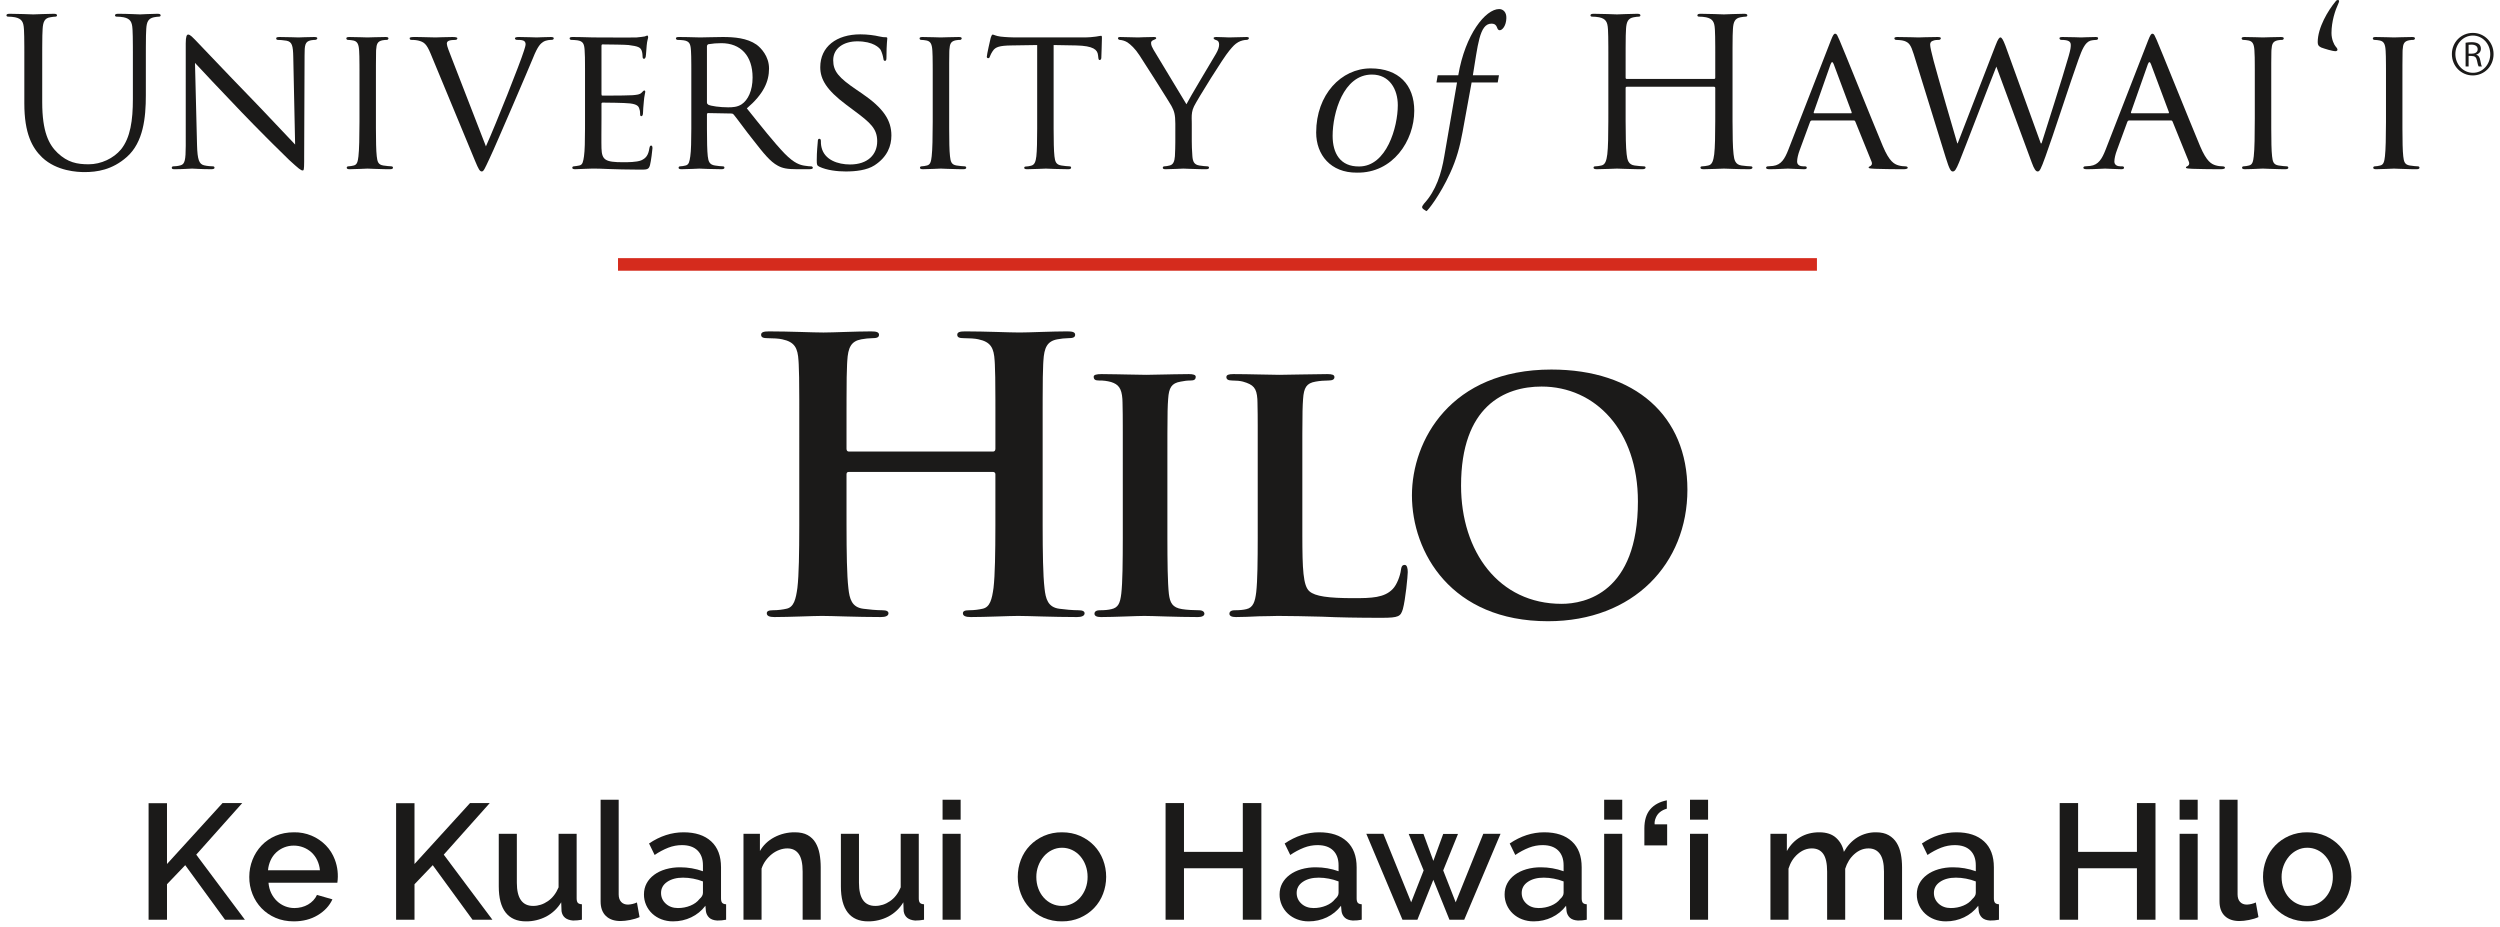 <svg width="213" height="79" xmlns="http://www.w3.org/2000/svg" viewBox="0 0 213 79"><title>University of Hawaiʻi at Hilo, Ke Kulanui o Hawaiʻi ma Hilo</title><defs><clipPath id="hilo-haw-wordmark-c-cp-a"><path d="M213 0v79H0V0h213Z"/></clipPath><clipPath id="hilo-haw-wordmark-c-cp-b"><path d="M102.149 0v1.073H0V0h102.149Z"/></clipPath><clipPath id="hilo-haw-wordmark-c-cp-c"><path d="m2.252.052.043.001C2.452.053 3.503 0 4.029 0c.193 0 .28.035.28.14 0 .07-.07.105-.14.105-.123 0-.228.018-.438.053-.473.07-.613.385-.648.998-.022.348-.03.67-.033 1.516l-.001.302v.168l-.001 4.25c0 2.522.56 3.609 1.314 4.327.858.806 1.646.964 2.645.964 1.068 0 2.119-.509 2.75-1.262.806-.998 1.016-2.487 1.016-4.292V3.282l-.001-.168v-.302c-.004-.753-.01-1.09-.027-1.4l-.007-.116c-.035-.595-.175-.876-.753-.998a3.28 3.28 0 0 0-.596-.053c-.07 0-.14-.035-.14-.105 0-.105.087-.14.28-.14.788 0 1.752.053 1.857.053.123 0 .946-.053 1.471-.053.193 0 .281.035.281.14 0 .07-.07.105-.14.105-.123 0-.228.018-.438.053-.473.105-.613.385-.648.998-.022.348-.03.67-.033 1.516l-.001.302v.168l-.001 3.672c0 1.892-.211 3.994-1.612 5.238-1.261 1.121-2.575 1.296-3.609 1.296-.595 0-2.364-.071-3.608-1.243-.859-.824-1.524-2.05-1.524-4.608V3.282l-.001-.168v-.302c-.004-.753-.01-1.09-.027-1.4l-.007-.116C1.454.701 1.313.42.736.298A3.28 3.28 0 0 0 .14.245C.07.245 0 .21 0 .14 0 .035.087 0 .28 0c.735 0 1.716.046 1.972.052Z"/></clipPath><clipPath id="hilo-haw-wordmark-c-cp-d"><path d="M1.401 0c.175 0 .438.297.595.454.246.245 2.488 2.628 4.87 5.08l.575.598.382.4c1.203 1.26 2.313 2.45 2.687 2.839l-.158-7.463C10.335.945 10.247.612 9.774.524c-.28-.052-.63-.07-.753-.07-.105 0-.123-.087-.123-.14 0-.087.123-.105.298-.105.701 0 1.437.036 1.612.036.175 0 .683-.036 1.313-.036.158 0 .281.018.281.105 0 .053-.07.14-.175.14-.07 0-.193 0-.368.035-.509.106-.543.404-.543 1.297l-.035 8.723v.31c-.005.69-.03.759-.123.759-.157 0-.315-.123-1.174-.911a94.351 94.351 0 0 1-1.379-1.356l-.627-.627a156.653 156.653 0 0 1-2.005-2.046C4.186 4.764 2.452 2.941 1.979 2.416l.175 7.024c.035 1.227.176 1.595.596 1.7.28.07.63.088.771.088.07 0 .122.052.122.122 0 .088-.105.123-.28.123-.876 0-1.489-.053-1.629-.053-.14 0-.788.053-1.489.053-.158 0-.245-.018-.245-.123 0-.07.052-.122.122-.122.123 0 .403-.018.631-.088.365-.1.432-.466.438-1.652V.752c0-.595.087-.752.21-.752Z"/></clipPath><clipPath id="hilo-haw-wordmark-c-cp-e"><path d="M1.804.036C1.873.036 2.872 0 3.345 0c.176 0 .245.036.245.123 0 .053-.069.122-.122.122-.105 0-.211 0-.386.035-.42.088-.508.298-.543.824l-.002.054-.003.11c-.007.244-.01.53-.011 1.103l-.001 1.68V7.821c.003 1.03.015 1.857.07 2.339.052.438.105.718.56.788.228.035.561.071.701.071.087 0 .123.07.123.122 0 .07-.07.123-.246.123h-.162l-.328-.005c-.655-.012-1.277-.043-1.412-.047l-.024-.001c-.088 0-1.051.053-1.524.053-.158 0-.246-.035-.246-.123 0-.052.035-.122.123-.122.14 0 .333-.036.473-.071.298-.07.35-.35.403-.788.065-.57.085-1.622.088-2.92V2.816l-.001-.16-.001-.284c-.003-.617-.01-.901-.026-1.158l-.007-.109C1.05.596.928.368.595.298A2.766 2.766 0 0 0 .122.245C.052.245 0 .176 0 .123 0 .036.069 0 .245 0c.508 0 1.471.036 1.559.036Z"/></clipPath><clipPath id="hilo-haw-wordmark-c-cp-f"><path d="m.575 0 .35.005c.582.01 1.134.031 1.282.031C2.365.036 3.048 0 3.644 0c.28 0 .42.036.42.105 0 .071-.053.14-.158.14-.175 0-.42.018-.56.07-.158.071-.176.159-.176.263 0 .193.193.649.421 1.244l2.908 7.497c.893-1.997 2.908-7.077 3.24-8.145.071-.228.14-.438.14-.561 0-.123-.052-.262-.21-.315-.175-.053-.35-.053-.525-.053-.088 0-.175-.052-.175-.122 0-.087.105-.123.35-.123.613 0 1.314.036 1.507.036.087 0 .753-.036 1.208-.036.158 0 .245.036.245.105 0 .071-.052.14-.175.14-.105 0-.455 0-.735.176-.211.14-.456.35-.859 1.366-.175.42-.928 2.207-1.717 4.028-.945 2.173-1.628 3.785-1.979 4.52-.42.894-.508 1.121-.666 1.121-.175 0-.28-.192-.578-.91L1.787 1.419C1.437.578 1.226.421.718.298.473.245.21.245.123.245.035.245 0 .158 0 .105 0 .018.158 0 .403 0h.172Z"/></clipPath><clipPath id="hilo-haw-wordmark-c-cp-g"><path d="M6.622 0c.052 0 .07.07.07.14 0 .105-.088.28-.123.701-.017.139-.052.805-.087.98-.018.071-.07.158-.14.158-.088 0-.123-.07-.123-.193 0-.104-.017-.35-.088-.525-.105-.245-.262-.351-1.103-.455-.23-.032-1.627-.048-2.09-.052L2.803.753c-.07 0-.087.053-.087.157v4.047c0 .105 0 .157.087.157h.558c.685-.003 1.77-.01 2.017-.034.368-.035.596-.053.753-.211.106-.104.176-.192.228-.192.053 0 .088.035.088.123 0 .087-.088.332-.123.823-.035.298-.07.858-.07.963 0 .123-.035.28-.14.28-.07 0-.105-.053-.105-.14 0-.14 0-.297-.07-.491-.053-.21-.193-.384-.789-.455-.42-.053-2.067-.07-2.329-.07-.088 0-.105.053-.105.105v1.244l-.005 1.028-.002.427v.59c0 .234.002.416.007.495.034.999.315 1.191 1.839 1.191.403 0 1.138 0 1.541-.157.403-.176.613-.439.701-1.034.035-.175.07-.228.158-.228.087 0 .105.123.105.228 0 .105-.123 1.121-.21 1.436-.105.386-.263.386-.859.386-1.156 0-2.049-.035-2.68-.053-.648-.035-1.051-.035-1.278-.035h-.139c-.125.003-.319.007-.527.018a17.82 17.82 0 0 1-.893.035c-.158 0-.246-.035-.246-.123 0-.052.035-.122.123-.122.14 0 .333-.053.473-.071.298-.052.333-.35.402-.788.07-.482.084-1.31.087-2.339l.001-.58V2.937l-.001-.16-.001-.284a17.286 17.286 0 0 0-.033-1.267C1.244.718 1.157.473.648.402A5.082 5.082 0 0 0 .123.367C.071.367 0 .298 0 .245 0 .158.071.122.246.122c.14 0 .292.001.446.004l.309.005c.51.011.973.027 1.032.027h.174C2.569.16 3.429.165 4.21.166h.792c.353 0 .62-.003.708-.007.298-.018.578-.071.701-.088.07-.018.14-.07.21-.07Z"/></clipPath><clipPath id="hilo-haw-wordmark-c-cp-h"><path d="m.695.004.315.005c.52.011.999.027 1.057.027C2.225.036 3.521 0 3.994 0c.981 0 2.067.088 2.873.648.385.281 1.068.998 1.068 2.033 0 1.103-.455 2.172-1.891 3.398 1.261 1.576 2.329 2.925 3.223 3.854.823.84 1.331.98 1.716 1.033.298.053.456.053.543.053.088 0 .141.07.141.122 0 .088-.088.123-.369.123h-.963c-.876 0-1.261-.088-1.647-.298-.665-.351-1.225-1.069-2.102-2.19-.647-.805-1.331-1.769-1.664-2.172-.07-.07-.105-.087-.21-.087L2.75 6.481c-.07 0-.105.036-.105.123v1.232c.003 1.025.015 1.842.07 2.324.053.438.141.718.613.788.211.035.543.071.683.071.106 0 .123.07.123.122 0 .07-.07.123-.245.123-.788 0-1.7-.047-1.868-.052l-.024-.001c-.017 0-1.051.053-1.524.053-.158 0-.245-.035-.245-.123 0-.052.035-.122.123-.122.139 0 .332-.036.472-.071.298-.07.333-.35.403-.788.07-.482.084-1.31.087-2.339V2.655l-.001-.284c-.003-.617-.01-.901-.026-1.158l-.007-.109C1.244.596 1.156.351.648.28A5.101 5.101 0 0 0 .123.245C.07.245 0 .176 0 .123 0 .036.07 0 .245 0c.14 0 .294.001.45.004Zm3.176.521a6.7 6.7 0 0 0-1.103.088c-.07.035-.123.088-.123.175V5.57c0 .088.035.141.105.194.228.122 1.016.227 1.699.227.368 0 .789-.017 1.157-.262.525-.351.928-1.139.928-2.278 0-1.856-1.016-2.926-2.663-2.926Z"/></clipPath><clipPath id="hilo-haw-wordmark-c-cp-i"><path d="M3.714 0c.613 0 1.226.087 1.594.175.298.07.421.07.543.07.123 0 .158.018.158.105 0 .023-.008.093-.018.214l-.014.17c-.018.258-.038.65-.038 1.192 0 .228-.018.333-.123.333s-.123-.07-.14-.192a2.755 2.755 0 0 0-.228-.736c-.105-.175-.613-.736-1.997-.736-1.121 0-2.05.561-2.05 1.611 0 .947.474 1.49 1.998 2.523l.438.298c1.874 1.279 2.522 2.312 2.522 3.591 0 .876-.333 1.822-1.437 2.54-.648.421-1.611.525-2.452.525-.718 0-1.612-.104-2.242-.402-.21-.106-.228-.158-.228-.561 0-.736.07-1.331.088-1.577 0-.157.035-.245.122-.245.088 0 .141.053.141.176 0 .122 0 .332.052.543.245 1.086 1.402 1.47 2.435 1.47 1.524 0 2.312-.857 2.312-1.978 0-1.069-.578-1.577-1.944-2.593l-.701-.525C.841 4.747.298 3.835.298 2.802.298 1.05 1.682 0 3.714 0Z"/></clipPath><clipPath id="hilo-haw-wordmark-c-cp-j"><path d="M1.804.036C1.874.036 2.872 0 3.346 0c.174 0 .245.036.245.123 0 .053-.071.122-.123.122-.105 0-.21 0-.385.035-.42.088-.508.298-.543.824l-.006.165c-.005.206-.009.442-.01.857l-.001.245V7.82c.002 1.03.014 1.857.069 2.339.053.438.105.718.561.788.228.035.56.071.7.071.088 0 .123.07.123.122 0 .07-.07.123-.245.123h-.162l-.329-.005c-.655-.012-1.276-.043-1.412-.047l-.024-.001c-.088 0-1.051.053-1.524.053-.158 0-.246-.035-.246-.123 0-.052.036-.122.123-.122a2.2 2.2 0 0 0 .473-.071c.298-.07.351-.35.403-.788.065-.57.085-1.622.088-2.92V2.816l-.001-.16-.001-.284c-.003-.617-.01-.901-.026-1.158l-.007-.109C1.051.596.928.368.595.298A2.766 2.766 0 0 0 .122.245C.052.245 0 .176 0 .123 0 .036.07 0 .245 0c.508 0 1.471.036 1.559.036Z"/></clipPath><clipPath id="hilo-haw-wordmark-c-cp-k"><path d="M.491 0c.105 0 .263.122.683.174.438.053 1.033.071 1.209.071h5.816c.507 0 .858-.036 1.103-.071.228-.035.368-.069.438-.069s.07.087.07.175c0 .454-.052 1.524-.052 1.699 0 .122-.071.192-.14.192-.071 0-.106-.053-.123-.263l-.018-.157C9.425 1.295 9.092.963 7.62.928L5.694.893V8.03c.003 1.03.015 1.857.07 2.339.052.438.122.718.595.788.21.035.561.071.701.071.105 0 .123.07.123.122 0 .07-.07.123-.246.123-.784 0-1.69-.046-1.88-.052l-.029-.001c-.07 0-1.139.053-1.594.053-.175 0-.245-.035-.245-.123 0-.052.034-.105.122-.105.141 0 .315-.035.456-.07.315-.07.402-.368.455-.806.055-.482.067-1.31.07-2.339V.893L2.068.928C1.104.945.736 1.05.509 1.4c-.176.263-.193.369-.246.473-.035.123-.087.141-.157.141A.117.117 0 0 1 0 1.891C0 1.733.298.402.333.28.351.192.438 0 .491 0Z"/></clipPath><clipPath id="hilo-haw-wordmark-c-cp-l"><path d="M1.717.036C1.822.036 2.452 0 3.048 0c.175 0 .21.036.21.105 0 .053-.105.105-.245.158-.123.052-.193.123-.193.245 0 .211.105.386.21.578l2.803 4.643c.145-.29.628-1.116 1.136-1.974l.277-.467c.507-.853.981-1.644 1.11-1.869.192-.333.262-.578.262-.771 0-.21-.07-.333-.245-.385-.14-.035-.227-.105-.227-.175 0-.052.087-.088.245-.088.403 0 .946.036 1.068.036.106 0 1.209-.036 1.506-.036.106 0 .193.036.193.088 0 .07-.069.157-.193.157-.174 0-.472.053-.717.193-.298.175-.438.333-.771.736-.508.596-2.68 4.098-2.995 4.729-.175.35-.203.678-.201 1.002l.006.325.002.163v1.468c.002.307.01.809.052 1.299.035.438.141.718.596.788.21.035.56.071.701.071.087 0 .122.07.122.122 0 .07-.088.123-.245.123h-.162l-.329-.005c-.656-.012-1.279-.043-1.427-.047l-.027-.001c-.069 0-1.05.053-1.506.053-.175 0-.245-.035-.245-.123 0-.052.035-.122.123-.122.14 0 .315-.036.455-.071.315-.07.421-.35.455-.788.024-.43.032-.867.034-1.175l.001-.23V7.394c0-.806-.105-1.104-.332-1.525-.061-.114-.613-.998-1.216-1.953l-.26-.411c-.52-.823-1.032-1.624-1.257-1.962C1.454.981 1.086.648.806.456A1.51 1.51 0 0 0 .158.245C.07.245 0 .176 0 .105 0 .036.053 0 .193 0 .49 0 1.647.036 1.717.036Z"/></clipPath><clipPath id="hilo-haw-wordmark-c-cp-m"><path d="M4.643 0c2.382 0 3.714 1.401 3.714 3.609 0 2.557-1.822 5.325-4.888 5.273C1.227 8.899 0 7.357 0 5.466 0 2.225 2.138 0 4.643 0Zm.105.526c-2.435 0-3.346 3.276-3.346 5.22 0 1.489.648 2.628 2.259 2.61 2.348 0 3.294-3.363 3.294-5.22 0-1.349-.701-2.61-2.207-2.61Z"/></clipPath><clipPath id="hilo-haw-wordmark-c-cp-n"><path d="M6.568 0c.332 0 .63.263.612.771-.017.666-.35 1.033-.56 1.033-.332 0-.105-.56-.718-.56-1.033 0-1.156 1.926-1.576 4.397H6.55l-.106.612H4.22l-.771 4.222c-.23 1.261-.525 2.347-1.07 3.521C1.524 15.87.47 17.201.368 17.219c-.456-.263-.438-.333-.211-.63 1.034-1.121 1.489-2.575 1.734-4.047l1.086-6.289H1.225l.105-.612h1.752C3.678 2.137 5.412 0 6.568 0Z"/></clipPath><clipPath id="hilo-haw-wordmark-c-cp-o"><path d="m2.231.052.028.001C2.347.053 3.451 0 3.976 0c.193 0 .28.035.28.14 0 .07-.069.105-.139.105-.123 0-.228.018-.439.053-.472.087-.612.385-.647.998-.022.348-.03.67-.033 1.516l-.001.302v.168l-.001 2.166c0 .088.052.104.104.104h7.428c.053 0 .105-.016.105-.104V3.282l-.001-.168v-.302c-.004-.753-.01-1.09-.027-1.4l-.007-.116c-.035-.595-.176-.876-.754-.998A3.257 3.257 0 0 0 9.25.245c-.071 0-.141-.035-.141-.105 0-.105.088-.14.28-.14.739 0 1.755.047 1.952.052l.028.001C11.457.053 12.56 0 13.085 0c.193 0 .281.035.281.14 0 .07-.071.105-.141.105-.122 0-.227.018-.437.053-.473.087-.614.385-.649.998-.022.348-.03.67-.033 1.516l-.001.302v6.019c.003 1.239.017 2.242.087 2.831.053.508.157.893.683.963.246.035.63.071.789.071.104 0 .139.052.139.105 0 .087-.087.14-.28.14-.963 0-2.066-.053-2.154-.053-.088 0-1.192.053-1.717.053-.193 0-.28-.035-.28-.14 0-.053.035-.105.14-.105.157 0 .367-.036.526-.071.349-.07.437-.455.507-.963.07-.589.084-1.592.087-2.83l.001-.639V6.324c0-.071-.052-.106-.105-.106H3.1c-.052 0-.104.018-.104.106v2.81c.003 1.238.017 2.241.087 2.83.052.508.158.893.683.963.245.035.631.071.788.071.106 0 .141.052.141.105 0 .087-.088.14-.28.14h-.171l-.346-.004c-.805-.013-1.567-.049-1.639-.049-.087 0-1.19.053-1.716.053-.193 0-.28-.035-.28-.14 0-.053.034-.105.14-.105.158 0 .368-.036.525-.071.351-.07.439-.455.508-.963.07-.589.084-1.592.087-2.83l.001-.639V3.282l-.001-.168v-.302c-.004-.753-.01-1.09-.027-1.4l-.007-.116C1.454.701 1.314.42.736.298A3.295 3.295 0 0 0 .14.245C.07.245 0 .21 0 .14 0 .035.087 0 .281 0c.739 0 1.754.047 1.95.052Z"/></clipPath><clipPath id="hilo-haw-wordmark-c-cp-p"><path d="M5.886 0c.158 0 .211.21.368.543.281.631 2.75 6.779 3.697 9.039.56 1.331.98 1.524 1.313 1.629.228.07.456.088.613.088.088 0 .193.035.193.122 0 .088-.175.123-.35.123h-.326a76.344 76.344 0 0 1-2.109-.035c-.298-.018-.543-.018-.543-.105 0-.07.035-.07.105-.105.087-.036.245-.159.14-.404L7.603 7.48c-.035-.07-.053-.088-.14-.088H3.907c-.07 0-.122.035-.158.122l-.876 2.383c-.139.368-.227.736-.227.998 0 .298.263.404.525.404h.141c.122 0 .157.052.157.122 0 .088-.088.123-.227.123-.369 0-1.209-.053-1.384-.053-.158 0-.929.053-1.56.053-.192 0-.298-.035-.298-.123 0-.07.071-.122.141-.122.105 0 .333-.018.455-.036.701-.087.999-.613 1.297-1.366L5.519.578C5.711.088 5.782 0 5.886 0Zm-.385 2.593L4.065 6.674c-.018.07 0 .105.053.105h3.118c.069 0 .069-.035.052-.105L5.764 2.593c-.088-.228-.176-.228-.263 0Z"/></clipPath><clipPath id="hilo-haw-wordmark-c-cp-q"><path d="M2.067.036C2.207.036 2.908 0 3.679 0c.21 0 .28.036.28.105 0 .088-.087.14-.157.14-.123 0-.368 0-.543.088-.106.035-.211.123-.211.315 0 .193.123.718.298 1.384.246.947 1.822 6.411 2.014 7.025h.036L8.619.719c.228-.596.332-.683.42-.683.106 0 .228.192.421.7l3.013 8.321h.07c.385-1.227 1.769-5.536 2.312-7.446.158-.56.175-.735.175-.927 0-.263-.123-.439-.823-.439-.088 0-.141-.087-.141-.14 0-.069.071-.105.263-.105.788 0 1.437.036 1.577.036.105 0 .771-.036 1.243-.036.141 0 .21.036.21.088 0 .07-.034.157-.139.157-.053 0-.351.018-.526.07-.456.159-.701.753-.999 1.577-.682 1.892-2.207 6.622-2.82 8.286-.402 1.103-.49 1.278-.665 1.278-.158 0-.298-.192-.508-.77L8.689 2.522c-.526 1.297-2.61 6.762-3.17 8.146-.263.631-.369.788-.543.788-.159 0-.281-.157-.596-1.173L1.647 1.454C1.401.666 1.244.474.841.333.631.263.245.245.141.245A.138.138 0 0 1 0 .105C0 .036.106 0 .245 0c.807 0 1.665.036 1.822.036Z"/></clipPath><clipPath id="hilo-haw-wordmark-c-cp-r"><path d="M5.885 0c.158 0 .21.21.369.543.28.631 2.75 6.779 3.695 9.039.56 1.331.981 1.524 1.314 1.629.228.07.455.088.613.088.088 0 .193.035.193.122 0 .088-.176.123-.351.123h-.326a76.342 76.342 0 0 1-2.108-.035c-.298-.018-.543-.018-.543-.105 0-.07.035-.07.104-.105.088-.036.246-.159.141-.404L7.602 7.48c-.035-.07-.053-.088-.14-.088H3.906c-.07 0-.123.035-.158.122l-.875 2.383c-.141.368-.229.736-.229.998 0 .298.263.404.527.404h.139c.123 0 .157.052.157.122 0 .088-.086.123-.227.123-.367 0-1.208-.053-1.384-.053-.157 0-.928.053-1.558.053-.194 0-.298-.035-.298-.123 0-.07.07-.122.139-.122a4.2 4.2 0 0 0 .456-.036c.701-.087.998-.613 1.296-1.366L5.517.578C5.71.088 5.78 0 5.885 0ZM5.5 2.593 4.063 6.674c-.017.07 0 .105.053.105h3.118c.07 0 .07-.035.053-.105L5.762 2.593c-.087-.228-.174-.228-.262 0Z"/></clipPath><clipPath id="hilo-haw-wordmark-c-cp-s"><path d="M1.805.036C1.874.036 2.873 0 3.346 0c.174 0 .245.036.245.123 0 .053-.071.122-.122.122-.106 0-.211 0-.386.035-.42.088-.508.298-.543.824l-.006.165c-.005.206-.009.442-.01.857l-.001.245V7.82c.002 1.03.014 1.857.07 2.339.052.438.104.718.56.788.228.035.561.071.7.071a.12.12 0 0 1 .124.122c0 .07-.071.123-.246.123h-.162l-.328-.005c-.655-.012-1.277-.043-1.412-.047l-.024-.001c-.047 0-.349.015-.69.03l-.299.011c-.198.007-.39.012-.536.012-.157 0-.245-.035-.245-.123 0-.052.035-.122.122-.122.141 0 .333-.036.474-.071.298-.07.35-.35.402-.788.07-.613.088-1.787.088-3.223V2.815l-.001-.16-.001-.284a17.286 17.286 0 0 0-.033-1.267C1.051.596.929.368.596.298A2.766 2.766 0 0 0 .123.245C.053.245 0 .176 0 .123 0 .036.07 0 .245 0c.508 0 1.472.036 1.56.036Z"/></clipPath><clipPath id="hilo-haw-wordmark-c-cp-t"><path d="M1.735 0c.035 0 .088.035.088.088 0 .053-.018.105-.071.228-.262.56-.578 1.506-.578 2.504 0 .543.228.999.351 1.139.139.158.157.211.157.298 0 .052-.087.105-.157.105-.28 0-.946-.21-1.227-.315C.088 3.941 0 3.854 0 3.591 0 2.348.894.876 1.507.141 1.578.035 1.647 0 1.735 0Z"/></clipPath><clipPath id="hilo-haw-wordmark-c-cp-u"><path d="M1.803.036C1.874.036 2.872 0 3.345 0c.175 0 .246.036.246.123 0 .053-.071.122-.123.122-.105 0-.21 0-.385.035-.421.088-.509.298-.544.824l-.002.054-.003.11c-.007.244-.01.53-.011 1.103l-.001 1.68V7.821c.003 1.03.015 1.857.07 2.339.052.438.105.718.56.788.228.035.561.071.701.071.087 0 .122.07.122.122 0 .07-.069.123-.245.123h-.162l-.328-.005c-.655-.012-1.276-.043-1.413-.047l-.024-.001c-.087 0-1.05.053-1.523.053-.158 0-.246-.035-.246-.123 0-.052.035-.122.123-.122.14 0 .333-.036.473-.071.297-.07.35-.35.403-.788.065-.57.085-1.622.088-2.92V2.816l-.001-.16-.001-.284c-.003-.617-.01-.901-.026-1.158l-.007-.109C1.051.596.927.368.594.298A2.746 2.746 0 0 0 .122.245C.051.245 0 .176 0 .123 0 .036.069 0 .245 0c.508 0 1.471.036 1.558.036Z"/></clipPath><clipPath id="hilo-haw-wordmark-c-cp-v"><path d="M1.789 0c.981 0 1.763.79 1.763 1.804 0 1.031-.782 1.82-1.772 1.82-.983 0-1.78-.789-1.78-1.82C0 .79.797 0 1.78 0Zm0 .226C.958.226.298.934.298 1.804c0 .885.66 1.595 1.498 1.595.822.007 1.474-.71 1.474-1.587C3.27.934 2.618.226 1.789.226ZM1.691.79c.282 0 .476.064.596.152.121.089.185.226.185.411 0 .273-.185.435-.394.5v.016c.177.032.298.193.346.492.048.314.097.435.137.499h-.274c-.048-.064-.104-.25-.152-.517-.057-.273-.185-.378-.467-.378h-.243v.895h-.257V.838C1.345.813 1.49.79 1.691.79Zm-.032.209c-.104 0-.177.008-.234.017v.756h.25c.275 0 .524-.105.524-.378 0-.194-.128-.395-.54-.395Z"/></clipPath><clipPath id="hilo-haw-wordmark-c-cp-w"><path d="M5.312.096C6.085.096 8.113 0 9.369 0c.451 0 .676.064.676.289 0 .226-.193.29-.579.29a5.66 5.66 0 0 0-.934.097c-.869.161-1.127.708-1.191 1.835l-.009.147-.008.147c-.032.621-.042 1.335-.046 3.012v.421l-.001.226-.001 2.53V10.012c0 .161.097.225.194.225h12.298c.097 0 .193-.064.193-.225v-3.55l-.001-.225v-.421c-.005-1.677-.015-2.39-.046-3.012l-.008-.147-.009-.147c-.064-1.095-.322-1.61-1.384-1.835-.258-.065-.805-.097-1.256-.097-.354 0-.547-.064-.547-.29 0-.225.225-.289.676-.289 1.738 0 3.767.096 4.636.096.773 0 2.801-.096 4.057-.096.451 0 .676.064.676.289 0 .226-.194.29-.58.29a5.66 5.66 0 0 0-.933.097c-.87.161-1.127.708-1.192 1.835l-.009.147-.008.147c-.03.621-.041 1.335-.045 3.012v.421l-.001.226v10.109c.004 2.279.028 4.188.16 5.32.096.901.29 1.61 1.256 1.739.45.064 1.158.128 1.642.128.354 0 .515.097.515.258 0 .225-.258.322-.644.322-2.093 0-4.121-.097-5.023-.097-.74 0-2.769.097-4.025.097-.45 0-.675-.097-.675-.322 0-.161.128-.258.515-.258.483 0 .869-.064 1.159-.128.644-.129.805-.838.934-1.772.13-1.105.155-3.01.159-5.287l.001-4.403c0-.129-.096-.193-.193-.193H7.47c-.097 0-.194.032-.194.193v3.234l.001 1.169c.004 2.279.028 4.188.16 5.32.096.901.29 1.61 1.256 1.739.45.064 1.159.128 1.642.128.354 0 .515.097.515.258 0 .225-.257.322-.644.322-2.093 0-4.121-.097-5.023-.097-.74 0-2.769.097-4.056.097-.419 0-.644-.097-.644-.322 0-.161.129-.258.515-.258.483 0 .869-.064 1.159-.128.644-.129.805-.838.934-1.772.132-1.105.156-3.01.16-5.287V5.817c-.005-1.677-.015-2.39-.047-3.012l-.008-.147a25.827 25.827 0 0 0-.009-.147C3.123 1.416 2.865.901 1.803.676 1.545.611.998.579.547.579.193.579 0 .515 0 .289 0 .064.225 0 .676 0c1.738 0 3.767.096 4.636.096Z"/></clipPath><clipPath id="hilo-haw-wordmark-c-cp-x"><path d="m2.056.019.616.013c.716.016 1.4.032 1.803.032.378 0 1.076-.018 1.811-.035L6.84.017C7.3.007 7.748 0 8.113 0c.354 0 .58.064.58.225 0 .258-.161.322-.451.322-.29 0-.515.032-.837.096-.773.129-.999.516-1.062 1.482-.045.603-.059 1.16-.063 2.835l-.001.424v.23l-.001 1.968v6.323c.003 2.118.02 3.848.128 4.833.097.74.29 1.159 1.127 1.288.387.065 1.031.096 1.449.096.322 0 .451.161.451.29 0 .193-.225.29-.547.29-1.868 0-3.799-.097-4.572-.097-.644 0-2.576.097-3.702.097-.355 0-.548-.097-.548-.29 0-.129.097-.29.451-.29.418 0 .74-.031.998-.096.58-.129.74-.515.837-1.32.11-.958.126-2.684.129-4.8V4.96l-.001-.196v-.36a74.946 74.946 0 0 0-.022-1.988L2.45 2.27l-.005-.145C2.382 1.191 2.093.869 1.481.676A3.606 3.606 0 0 0 .451.547C.161.547 0 .483 0 .225 0 .064.225 0 .676 0c.38 0 .87.008 1.38.019Z"/></clipPath><clipPath id="hilo-haw-wordmark-c-cp-y"><path d="M4.507.064C5.183.064 7.501 0 8.596 0c.419 0 .611.064.611.258 0 .193-.16.289-.515.289-.322 0-.772.032-1.094.096-.773.129-.998.516-1.063 1.482-.044.603-.058 1.16-.062 2.835l-.001.424v8.366c.005 2.845.06 4.3.61 4.762.483.419 1.578.58 3.768.58 1.512 0 2.607-.033 3.316-.773.354-.353.644-1.127.708-1.642.032-.257.097-.418.322-.418.193 0 .257.29.257.612 0 .321-.192 2.349-.418 3.155-.193.611-.322.74-1.804.74-2.028 0-3.669-.032-5.086-.096-1.416-.033-2.608-.065-3.767-.065-.322 0-.934.032-1.609.032-.677.033-1.385.065-1.964.065-.355 0-.548-.097-.548-.29 0-.129.097-.29.451-.29.418 0 .74-.031.998-.096.579-.129.74-.644.837-1.449.109-.976.126-2.66.128-4.667V4.404a77.287 77.287 0 0 0-.021-1.988l-.005-.146a36.338 36.338 0 0 0-.005-.145C2.575 1.191 2.317.901 1.416.643 1.19.579.837.547.482.547.161.547 0 .451 0 .258 0 .064.193 0 .611 0c1.32 0 3.123.064 3.896.064Z"/></clipPath><clipPath id="hilo-haw-wordmark-c-cp-z"><path d="M11.88 0c7.148 0 11.59 3.961 11.59 10.238 0 6.279-4.571 11.205-11.88 11.205C3.348 21.443 0 15.583 0 10.722 0 6.054 3.284 0 11.88 0Zm-.836 1.449c-3.156 0-6.859 1.674-6.859 8.436 0 5.634 3.22 10.077 8.565 10.077 1.996 0 6.503-.934 6.503-8.726 0-6.052-3.638-9.787-8.209-9.787Z"/></clipPath><clipPath id="hilo-haw-wordmark-c-cp-A"><path d="M7.98 0 4.06 4.396 8.204 9.94H6.51L3.122 5.292 1.568 6.916V9.94H0V.014h1.568v5.18L6.3 0h1.68Z"/></clipPath><clipPath id="hilo-haw-wordmark-c-cp-B"><path d="M3.808 0a3.699 3.699 0 0 1 2.73 1.127c.327.34.576.737.749 1.19a3.953 3.953 0 0 1 .217 1.981H1.638c.028.327.105.62.231.882.126.261.29.488.49.679a2.148 2.148 0 0 0 1.491.595c.205 0 .408-.026.609-.077.2-.051.385-.126.553-.224a1.96 1.96 0 0 0 .448-.357c.13-.14.233-.294.308-.462l1.316.378c-.252.55-.67 1.001-1.253 1.351-.583.35-1.262.525-2.037.525-.57 0-1.087-.1-1.554-.301a3.617 3.617 0 0 1-1.197-.819 3.692 3.692 0 0 1-.77-1.204A3.901 3.901 0 0 1 0 3.808c0-.513.091-1.001.273-1.463.182-.462.439-.868.77-1.218S1.773.502 2.24.301C2.707.101 3.23 0 3.808 0Zm-.014 1.134a2.185 2.185 0 0 0-1.498.581 2.105 2.105 0 0 0-.476.665 2.563 2.563 0 0 0-.224.854H6.02a2.463 2.463 0 0 0-.231-.854 2.2 2.2 0 0 0-.483-.665 2.239 2.239 0 0 0-1.512-.581Z"/></clipPath><clipPath id="hilo-haw-wordmark-c-cp-C"><path d="M7.98 0 4.06 4.396 8.204 9.94H6.51L3.122 5.292 1.568 6.916V9.94H0V.014h1.568v5.18L6.3 0h1.68Z"/></clipPath><clipPath id="hilo-haw-wordmark-c-cp-D"><path d="M1.54 0v4.172c0 1.316.462 1.974 1.386 1.974.448 0 .868-.135 1.26-.406.392-.27.695-.663.91-1.176V0h1.54v5.502c0 .177.033.303.098.378.065.075.182.117.35.126v1.316a4.253 4.253 0 0 1-.756.07c-.579-.047-.905-.313-.98-.798l-.028-.756a3.267 3.267 0 0 1-1.274 1.211 3.667 3.667 0 0 1-1.736.413c-.756 0-1.33-.25-1.722-.749C.196 6.213 0 5.469 0 4.48V0h1.54Z"/></clipPath><clipPath id="hilo-haw-wordmark-c-cp-E"><path d="M1.54 0v8.064c0 .27.07.483.21.637.14.154.336.231.588.231a2.038 2.038 0 0 0 .756-.182l.224 1.246c-.224.103-.49.184-.798.245-.308.06-.583.091-.826.091-.532 0-.947-.145-1.246-.434C.149 9.608 0 9.198 0 8.666V0h1.54Z"/></clipPath><clipPath id="hilo-haw-wordmark-c-cp-F"><path d="M3.374 0c1.008 0 1.792.257 2.352.77.56.513.84 1.25.84 2.212v2.646c0 .177.033.303.098.378.065.075.177.117.336.126v1.316a3.764 3.764 0 0 1-.756.07c-.299-.019-.525-.098-.679-.238a.928.928 0 0 1-.287-.56l-.042-.462c-.327.43-.73.758-1.211.987-.48.229-.996.343-1.547.343-.355 0-.684-.058-.987-.175a2.386 2.386 0 0 1-.784-.483 2.252 2.252 0 0 1-.518-.728A2.192 2.192 0 0 1 0 5.292c0-.345.075-.658.224-.938.15-.28.362-.523.637-.728.275-.205.602-.364.98-.476a4.4 4.4 0 0 1 1.253-.168 5.74 5.74 0 0 1 1.932.336v-.504c0-.541-.154-.964-.462-1.267-.308-.303-.751-.455-1.33-.455-.392 0-.777.072-1.155.217a5.843 5.843 0 0 0-1.169.623L.434.952C1.377.317 2.357 0 3.374 0Zm-.042 3.864c-.55 0-1.001.119-1.351.357-.35.238-.525.553-.525.945 0 .364.135.67.406.917.27.247.616.371 1.036.371.373 0 .726-.068 1.057-.203.331-.135.59-.324.777-.567.196-.168.294-.345.294-.532v-.966a4.655 4.655 0 0 0-.833-.238 4.597 4.597 0 0 0-.861-.084Z"/></clipPath><clipPath id="hilo-haw-wordmark-c-cp-G"><path d="M4.382 0c.439 0 .8.08 1.085.238.285.159.509.376.672.651.163.275.278.593.343.952.065.36.098.74.098 1.141v4.466H5.04V3.346c0-.69-.112-1.192-.336-1.505-.224-.313-.546-.469-.966-.469-.224 0-.45.042-.679.126a2.322 2.322 0 0 0-.637.357 2.78 2.78 0 0 0-.525.546c-.154.21-.273.441-.357.693v4.354H0V.126h1.4v1.47c.28-.495.686-.884 1.218-1.169A3.68 3.68 0 0 1 4.382 0Z"/></clipPath><clipPath id="hilo-haw-wordmark-c-cp-H"><path d="M1.54 0v4.172c0 1.316.462 1.974 1.386 1.974.448 0 .868-.135 1.26-.406.392-.27.695-.663.91-1.176V0h1.54v5.502c0 .177.033.303.098.378.065.075.182.117.35.126v1.316a4.253 4.253 0 0 1-.756.07c-.579-.047-.905-.313-.98-.798l-.028-.756a3.267 3.267 0 0 1-1.274 1.211 3.667 3.667 0 0 1-1.736.413c-.756 0-1.33-.25-1.722-.749C.196 6.213 0 5.469 0 4.48V0h1.54Z"/></clipPath><clipPath id="hilo-haw-wordmark-c-cp-I"><path d="M1.54 2.898v7.322H0V2.898h1.54ZM1.54 0v1.694H0V0h1.54Z"/></clipPath><clipPath id="hilo-haw-wordmark-c-cp-J"><path d="M3.766 0c.57 0 1.085.103 1.547.308.462.205.859.48 1.19.826.331.345.586.749.763 1.211.177.462.266.945.266 1.449 0 .504-.089.987-.266 1.449a3.584 3.584 0 0 1-.763 1.211c-.331.345-.728.62-1.19.826a3.768 3.768 0 0 1-1.547.308 3.804 3.804 0 0 1-1.561-.308 3.644 3.644 0 0 1-1.183-.826 3.64 3.64 0 0 1-.756-1.211A4.009 4.009 0 0 1 0 3.794c0-.504.089-.987.266-1.449.177-.462.432-.866.763-1.211.331-.345.728-.62 1.19-.826A3.768 3.768 0 0 1 3.766 0Zm0 1.316c-.299 0-.581.065-.847.196-.266.13-.497.308-.693.532a2.687 2.687 0 0 0-.644 1.764c0 .355.056.681.168.98.112.299.266.558.462.777.196.22.427.392.693.518.266.126.553.189.861.189.308 0 .595-.063.861-.189s.497-.301.693-.525c.196-.224.35-.485.462-.784a2.77 2.77 0 0 0 .168-.98c0-.345-.056-.67-.168-.973a2.505 2.505 0 0 0-.462-.791 2.115 2.115 0 0 0-.693-.525 1.986 1.986 0 0 0-.861-.189Z"/></clipPath><clipPath id="hilo-haw-wordmark-c-cp-K"><path d="M1.568 0v4.158H6.58V0h1.582v9.94H6.58V5.558H1.568V9.94H0V0h1.568Z"/></clipPath><clipPath id="hilo-haw-wordmark-c-cp-L"><path d="M3.374 0c1.008 0 1.792.257 2.352.77.56.513.84 1.25.84 2.212v2.646c0 .177.033.303.098.378.065.075.177.117.336.126v1.316a3.764 3.764 0 0 1-.756.07c-.299-.019-.525-.098-.679-.238a.928.928 0 0 1-.287-.56l-.042-.462c-.327.43-.73.758-1.211.987-.48.229-.996.343-1.547.343-.355 0-.684-.058-.987-.175a2.386 2.386 0 0 1-.784-.483 2.252 2.252 0 0 1-.518-.728A2.192 2.192 0 0 1 0 5.292c0-.345.075-.658.224-.938.15-.28.362-.523.637-.728.275-.205.602-.364.98-.476a4.4 4.4 0 0 1 1.253-.168 5.74 5.74 0 0 1 1.932.336v-.504c0-.541-.154-.964-.462-1.267-.308-.303-.751-.455-1.33-.455-.392 0-.777.072-1.155.217a5.843 5.843 0 0 0-1.169.623L.434.952C1.377.317 2.357 0 3.374 0Zm-.042 3.864c-.55 0-1.001.119-1.351.357-.35.238-.525.553-.525.945 0 .364.135.67.406.917.27.247.616.371 1.036.371.373 0 .726-.068 1.057-.203.331-.135.59-.324.777-.567.196-.168.294-.345.294-.532v-.966a4.655 4.655 0 0 0-.833-.238 4.597 4.597 0 0 0-.861-.084Z"/></clipPath><clipPath id="hilo-haw-wordmark-c-cp-M"><path d="m1.456 0 2.366 5.838 1.064-2.716L3.612.014h1.26l.84 2.296.84-2.296h1.26l-1.26 3.108 1.064 2.716L9.968 0h1.47L8.344 7.322h-1.26L5.712 3.92 4.354 7.322H3.08L0 0h1.456Z"/></clipPath><clipPath id="hilo-haw-wordmark-c-cp-N"><path d="M3.374 0c1.008 0 1.792.257 2.352.77.56.513.84 1.25.84 2.212v2.646c0 .177.033.303.098.378.065.075.177.117.336.126v1.316a3.764 3.764 0 0 1-.756.07c-.299-.019-.525-.098-.679-.238a.928.928 0 0 1-.287-.56l-.042-.462c-.327.43-.73.758-1.211.987-.48.229-.996.343-1.547.343-.355 0-.684-.058-.987-.175a2.386 2.386 0 0 1-.784-.483 2.252 2.252 0 0 1-.518-.728A2.192 2.192 0 0 1 0 5.292c0-.345.075-.658.224-.938.15-.28.362-.523.637-.728.275-.205.602-.364.98-.476a4.4 4.4 0 0 1 1.253-.168 5.74 5.74 0 0 1 1.932.336v-.504c0-.541-.154-.964-.462-1.267-.308-.303-.751-.455-1.33-.455-.392 0-.777.072-1.155.217a5.843 5.843 0 0 0-1.169.623L.434.952C1.377.317 2.357 0 3.374 0Zm-.042 3.864c-.55 0-1.001.119-1.351.357-.35.238-.525.553-.525.945 0 .364.135.67.406.917.27.247.616.371 1.036.371.373 0 .726-.068 1.057-.203.331-.135.59-.324.777-.567.196-.168.294-.345.294-.532v-.966a4.655 4.655 0 0 0-.833-.238 4.597 4.597 0 0 0-.861-.084Z"/></clipPath><clipPath id="hilo-haw-wordmark-c-cp-O"><path d="M1.54 2.898v7.322H0V2.898h1.54ZM1.54 0v1.694H0V0h1.54Z"/></clipPath><clipPath id="hilo-haw-wordmark-c-cp-P"><path d="M1.914 0v.71c-.47.138-.782.393-.936.767-.087.2-.121.39-.103.567h1.066v1.798H0V2.399C0 1.702.165 1.16.496.77.826.379 1.299.123 1.914 0Z"/></clipPath><clipPath id="hilo-haw-wordmark-c-cp-Q"><path d="M9.002 0c.43 0 .786.082 1.071.245.285.163.511.38.679.651.168.27.287.586.357.945.07.36.105.74.105 1.141v4.466h-1.54V3.346c0-.681-.114-1.18-.343-1.498-.229-.317-.553-.476-.973-.476-.439 0-.84.161-1.204.483-.364.322-.625.74-.784 1.253v4.34H4.83V3.346c0-.69-.11-1.192-.329-1.505-.22-.313-.544-.469-.973-.469-.43 0-.828.159-1.197.476-.369.317-.632.733-.791 1.246v4.354H0V.126h1.4v1.47c.29-.513.67-.908 1.141-1.183S3.551 0 4.158 0C4.774 0 5.255.159 5.6.476c.345.317.565.714.658 1.19.308-.541.695-.954 1.162-1.239A2.977 2.977 0 0 1 9.002 0Z"/></clipPath><clipPath id="hilo-haw-wordmark-c-cp-R"><path d="M3.374 0c1.008 0 1.792.257 2.352.77.56.513.84 1.25.84 2.212v2.646c0 .177.033.303.098.378.065.075.177.117.336.126v1.316a3.764 3.764 0 0 1-.756.07c-.299-.019-.525-.098-.679-.238a.928.928 0 0 1-.287-.56l-.042-.462c-.327.43-.73.758-1.211.987-.48.229-.996.343-1.547.343-.355 0-.684-.058-.987-.175a2.386 2.386 0 0 1-.784-.483 2.252 2.252 0 0 1-.518-.728A2.192 2.192 0 0 1 0 5.292c0-.345.075-.658.224-.938.15-.28.362-.523.637-.728.275-.205.602-.364.98-.476a4.4 4.4 0 0 1 1.253-.168 5.74 5.74 0 0 1 1.932.336v-.504c0-.541-.154-.964-.462-1.267-.308-.303-.751-.455-1.33-.455-.392 0-.777.072-1.155.217a5.843 5.843 0 0 0-1.169.623L.434.952C1.377.317 2.357 0 3.374 0Zm-.042 3.864c-.55 0-1.001.119-1.351.357-.35.238-.525.553-.525.945 0 .364.135.67.406.917.27.247.616.371 1.036.371.373 0 .726-.068 1.057-.203.331-.135.59-.324.777-.567.196-.168.294-.345.294-.532v-.966a4.655 4.655 0 0 0-.833-.238 4.597 4.597 0 0 0-.861-.084Z"/></clipPath><clipPath id="hilo-haw-wordmark-c-cp-S"><path d="M1.568 0v4.158H6.58V0h1.582v9.94H6.58V5.558H1.568V9.94H0V0h1.568Z"/></clipPath><clipPath id="hilo-haw-wordmark-c-cp-T"><path d="M1.54 0v8.064c0 .27.07.483.21.637.14.154.336.231.588.231a2.038 2.038 0 0 0 .756-.182l.224 1.246c-.224.103-.49.184-.798.245-.308.06-.583.091-.826.091-.532 0-.947-.145-1.246-.434C.149 9.608 0 9.198 0 8.666V0h1.54Z"/></clipPath><clipPath id="hilo-haw-wordmark-c-cp-U"><path d="M3.766 0c.57 0 1.085.103 1.547.308.462.205.859.48 1.19.826.331.345.586.749.763 1.211.177.462.266.945.266 1.449 0 .504-.089.987-.266 1.449a3.584 3.584 0 0 1-.763 1.211c-.331.345-.728.62-1.19.826a3.768 3.768 0 0 1-1.547.308 3.804 3.804 0 0 1-1.561-.308 3.644 3.644 0 0 1-1.183-.826 3.64 3.64 0 0 1-.756-1.211A4.009 4.009 0 0 1 0 3.794c0-.504.089-.987.266-1.449.177-.462.432-.866.763-1.211.331-.345.728-.62 1.19-.826A3.768 3.768 0 0 1 3.766 0Zm0 1.316c-.299 0-.581.065-.847.196-.266.13-.497.308-.693.532a2.687 2.687 0 0 0-.644 1.764c0 .355.056.681.168.98.112.299.266.558.462.777.196.22.427.392.693.518.266.126.553.189.861.189.308 0 .595-.063.861-.189s.497-.301.693-.525c.196-.224.35-.485.462-.784a2.77 2.77 0 0 0 .168-.98c0-.345-.056-.67-.168-.973a2.505 2.505 0 0 0-.462-.791 2.115 2.115 0 0 0-.693-.525 1.986 1.986 0 0 0-.861-.189Z"/></clipPath></defs><g clip-path="url(#hilo-haw-wordmark-c-cp-a)"><g clip-path="url(#hilo-haw-wordmark-c-cp-b)" transform="translate(52.654 21.994)"><path fill="#D52B1D" d="M0 0h102.149v1.073H0V0z"/></g><g clip-path="url(#hilo-haw-wordmark-c-cp-c)" transform="translate(.549 1.174)"><path fill="#1B1A19" d="M0 0h13.138v13.488H0V0z"/></g><g clip-path="url(#hilo-haw-wordmark-c-cp-d)" transform="translate(14.634 2.944)"><path fill="#1B1A19" d="M0 0h12.402v11.578H0V0z"/></g><g clip-path="url(#hilo-haw-wordmark-c-cp-e)" transform="translate(29.507 3.153)"><path fill="#1B1A19" d="M0 0h3.976v11.264H0V0z"/></g><g clip-path="url(#hilo-haw-wordmark-c-cp-f)" transform="translate(34.902 3.153)"><path fill="#1B1A19" d="M0 0h12.279v11.456H0V0z"/></g><g clip-path="url(#hilo-haw-wordmark-c-cp-g)" transform="translate(48.53 3.031)"><path fill="#1B1A19" d="M0 0h7.06v11.421H0V0z"/></g><g clip-path="url(#hilo-haw-wordmark-c-cp-h)" transform="translate(57.587 3.153)"><path fill="#1B1A19" d="M0 0h11.667v11.264H0V0z"/></g><g clip-path="url(#hilo-haw-wordmark-c-cp-i)" transform="translate(69.588 2.926)"><path fill="#1B1A19" d="M0 0h6.359v11.683H0V0z"/></g><g clip-path="url(#hilo-haw-wordmark-c-cp-j)" transform="translate(78.347 3.153)"><path fill="#1B1A19" d="M0 0h3.976v11.264H0V0z"/></g><g clip-path="url(#hilo-haw-wordmark-c-cp-k)" transform="translate(84.075 2.944)"><path fill="#1B1A19" d="M0 0h9.81v11.473H0V0z"/></g><g clip-path="url(#hilo-haw-wordmark-c-cp-l)" transform="translate(95.251 3.153)"><path fill="#1B1A19" d="M0 0h11.158v11.264H0V0z"/></g><g clip-path="url(#hilo-haw-wordmark-c-cp-m)" transform="translate(112.138 5.827)"><path fill="#1B1A19" d="M0 0h8.357v8.883H0V0z"/></g><g clip-path="url(#hilo-haw-wordmark-c-cp-n)" transform="translate(121.162 .771)"><path fill="#1B1A19" d="M0 0h7.18v17.219H0V0z"/></g><g clip-path="url(#hilo-haw-wordmark-c-cp-o)" transform="translate(135.507 1.174)"><path fill="#1B1A19" d="M0 0h13.803v13.243H0V0z"/></g><g clip-path="url(#hilo-haw-wordmark-c-cp-p)" transform="translate(150.468 2.873)"><path fill="#1B1A19" d="M0 0h12.07v11.544H0V0z"/></g><g clip-path="url(#hilo-haw-wordmark-c-cp-q)" transform="translate(161.4 3.153)"><path fill="#1B1A19" d="M0 0h17.359v11.456H0V0z"/></g><g clip-path="url(#hilo-haw-wordmark-c-cp-r)" transform="translate(177.5 2.873)"><path fill="#1B1A19" d="M0 0h12.069v11.544H0V0z"/></g><g clip-path="url(#hilo-haw-wordmark-c-cp-s)" transform="translate(190.988 3.153)"><path fill="#1B1A19" d="M0 0h3.977v11.264H0V0z"/></g><g clip-path="url(#hilo-haw-wordmark-c-cp-t)" transform="translate(197.469)"><path fill="#1B1A19" d="M0 0h1.823v4.362H0V0z"/></g><g clip-path="url(#hilo-haw-wordmark-c-cp-u)" transform="translate(202.165 3.153)"><path fill="#1B1A19" d="M0 0h3.975v11.264H0V0z"/></g><g clip-path="url(#hilo-haw-wordmark-c-cp-v)" transform="translate(208.9 2.803)"><path fill="#1B1A19" d="M0 0h3.552v3.624H0V0z"/></g><g clip-path="url(#hilo-haw-wordmark-c-cp-w)" transform="translate(64.847 28.234)"><path fill="#1B1A19" d="M0 0h27.56v24.34H0V0z"/></g><g clip-path="url(#hilo-haw-wordmark-c-cp-x)" transform="translate(93.183 31.872)"><path fill="#1B1A19" d="M0 0h9.433v20.702H0V0z"/></g><g clip-path="url(#hilo-haw-wordmark-c-cp-y)" transform="translate(104.487 31.872)"><path fill="#1B1A19" d="M0 0h15.453v20.766H0V0z"/></g><g clip-path="url(#hilo-haw-wordmark-c-cp-z)" transform="translate(120.297 31.485)"><path fill="#1B1A19" d="M0 0h23.47v21.443H0V0z"/></g><g clip-path="url(#hilo-haw-wordmark-c-cp-A)" transform="translate(12.66 68.42)"><path fill="#1B1A19" d="M0 0h8.204v9.94H0V0z"/></g><g clip-path="url(#hilo-haw-wordmark-c-cp-B)" transform="translate(21.238 70.912)"><path fill="#1B1A19" d="M0 0h7.546v7.588H0V0z"/></g><g clip-path="url(#hilo-haw-wordmark-c-cp-C)" transform="translate(33.748 68.42)"><path fill="#1B1A19" d="M0 0h8.204v9.94H0V0z"/></g><g clip-path="url(#hilo-haw-wordmark-c-cp-D)" transform="translate(42.495 71.038)"><path fill="#1B1A19" d="M0 0h7.084v7.462H0V0z"/></g><g clip-path="url(#hilo-haw-wordmark-c-cp-E)" transform="translate(51.172 68.14)"><path fill="#1B1A19" d="M0 0h3.318v10.332H0V0z"/></g><g clip-path="url(#hilo-haw-wordmark-c-cp-F)" transform="translate(54.865 70.912)"><path fill="#1B1A19" d="M0 0h7v7.588H0V0z"/></g><g clip-path="url(#hilo-haw-wordmark-c-cp-G)" transform="translate(63.345 70.912)"><path fill="#1B1A19" d="M0 0h6.58v7.448H0V0z"/></g><g clip-path="url(#hilo-haw-wordmark-c-cp-H)" transform="translate(71.644 71.038)"><path fill="#1B1A19" d="M0 0h7.084v7.462H0V0z"/></g><g clip-path="url(#hilo-haw-wordmark-c-cp-I)" transform="translate(80.307 68.14)"><path fill="#1B1A19" d="M0 0h1.54v10.22H0V0z"/></g><g clip-path="url(#hilo-haw-wordmark-c-cp-J)" transform="translate(86.713 70.912)"><path fill="#1B1A19" d="M0 0h7.532v7.588H0V0z"/></g><g clip-path="url(#hilo-haw-wordmark-c-cp-K)" transform="translate(99.307 68.42)"><path fill="#1B1A19" d="M0 0h8.162v9.94H0V0z"/></g><g clip-path="url(#hilo-haw-wordmark-c-cp-L)" transform="translate(109.02 70.912)"><path fill="#1B1A19" d="M0 0h7v7.588H0V0z"/></g><g clip-path="url(#hilo-haw-wordmark-c-cp-M)" transform="translate(116.409 71.038)"><path fill="#1B1A19" d="M0 0h11.438v7.322H0V0z"/></g><g clip-path="url(#hilo-haw-wordmark-c-cp-N)" transform="translate(128.193 70.912)"><path fill="#1B1A19" d="M0 0h7v7.588H0V0z"/></g><g clip-path="url(#hilo-haw-wordmark-c-cp-O)" transform="translate(136.674 68.14)"><path fill="#1B1A19" d="M0 0h1.54v10.22H0V0z"/></g><g clip-path="url(#hilo-haw-wordmark-c-cp-P)" transform="translate(140.1 68.188)"><path fill="#1B1A19" d="M0 0h1.941v3.842H0V0z"/></g><g clip-path="url(#hilo-haw-wordmark-c-cp-O)" transform="translate(143.988 68.14)"><path fill="#1B1A19" d="M0 0h1.54v10.22H0V0z"/></g><g clip-path="url(#hilo-haw-wordmark-c-cp-Q)" transform="translate(150.841 70.912)"><path fill="#1B1A19" d="M0 0h11.214v7.448H0V0z"/></g><g clip-path="url(#hilo-haw-wordmark-c-cp-R)" transform="translate(163.312 70.912)"><path fill="#1B1A19" d="M0 0h7v7.588H0V0z"/></g><g clip-path="url(#hilo-haw-wordmark-c-cp-S)" transform="translate(175.486 68.42)"><path fill="#1B1A19" d="M0 0h8.162v9.94H0V0z"/></g><g clip-path="url(#hilo-haw-wordmark-c-cp-O)" transform="translate(185.703 68.14)"><path fill="#1B1A19" d="M0 0h1.54v10.22H0V0z"/></g><g clip-path="url(#hilo-haw-wordmark-c-cp-T)" transform="translate(189.102 68.14)"><path fill="#1B1A19" d="M0 0h3.318v10.332H0V0z"/></g><g clip-path="url(#hilo-haw-wordmark-c-cp-U)" transform="translate(192.809 70.912)"><path fill="#1B1A19" d="M0 0h7.532v7.588H0V0z"/></g></g></svg>